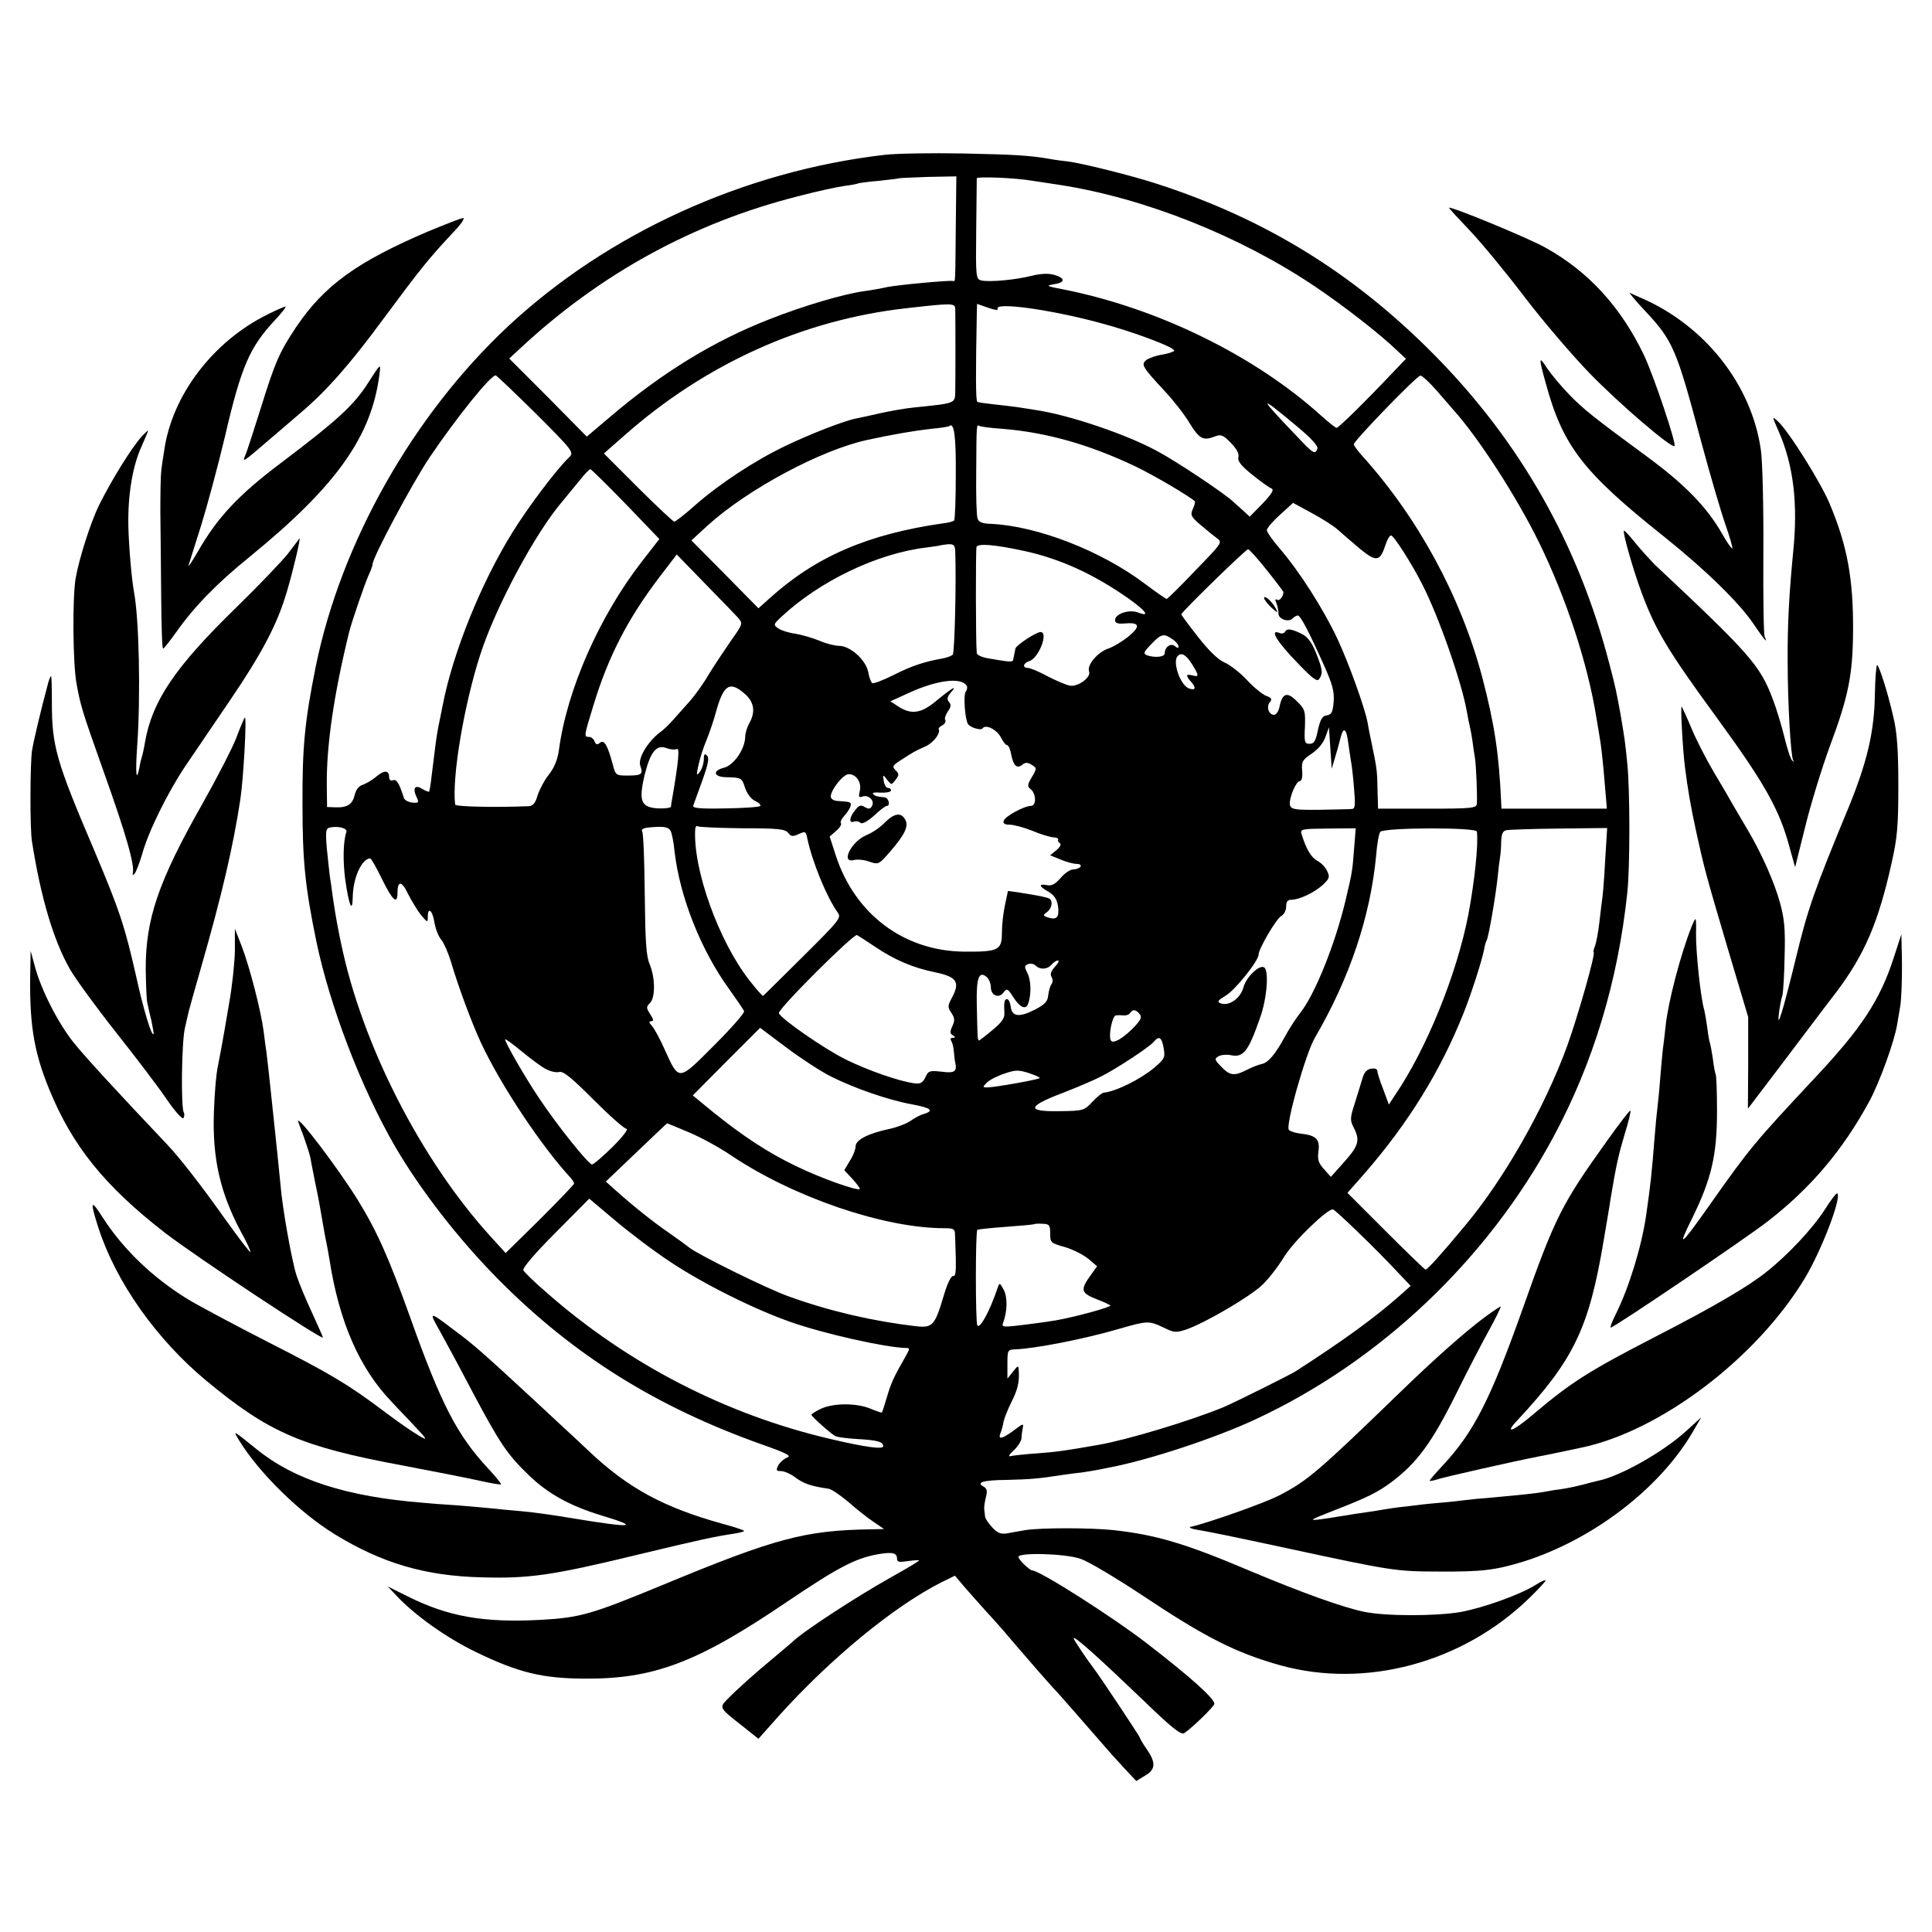 <?xml version="1.0" standalone="no"?>
<!DOCTYPE svg PUBLIC "-//W3C//DTD SVG 20010904//EN"
 "http://www.w3.org/TR/2001/REC-SVG-20010904/DTD/svg10.dtd">
<svg version="1.0" xmlns="http://www.w3.org/2000/svg"
 width="700pt" height="700pt" viewBox="0 0 700 700"
 preserveAspectRatio="xMidYMid meet">
<g transform="translate(0,700) scale(0.1,-0.1)"
fill="#000000" stroke="none">
<path d="M3205 6439 c-509 -59 -1003 -284 -1365 -622 -344 -322 -605 -784
-696 -1232 -40 -199 -49 -292 -48 -500 0 -203 9 -295 50 -495 49 -235 162
-531 286 -745 93 -159 231 -337 378 -485 270 -271 567 -457 949 -593 91 -32
110 -42 93 -48 -11 -4 -26 -17 -32 -28 -9 -18 -8 -21 10 -21 12 0 36 -11 53
-24 28 -21 56 -31 119 -40 10 -1 42 -23 72 -48 29 -26 70 -58 91 -72 l38 -26
-49 -1 c-238 -4 -344 -32 -754 -202 -256 -106 -298 -118 -440 -126 -208 -11
-335 11 -485 86 l-70 35 30 -32 c66 -71 182 -154 290 -206 153 -74 239 -95
390 -96 253 -2 410 57 736 278 185 125 247 157 326 172 56 10 73 6 73 -15 0
-13 8 -14 40 -9 22 3 40 4 40 2 0 -2 -46 -30 -102 -61 -128 -72 -323 -199
-358 -235 -3 -3 -32 -27 -65 -55 -67 -55 -137 -118 -172 -154 -27 -28 -26 -30
56 -94 l59 -47 73 82 c188 209 418 398 590 485 l49 24 32 -38 c18 -21 53 -60
78 -88 62 -68 59 -65 115 -131 48 -56 124 -143 135 -154 7 -6 135 -153 175
-199 17 -20 51 -58 76 -85 l46 -49 31 19 c39 22 41 47 7 96 -14 20 -25 39 -25
42 0 4 -146 224 -167 251 -26 34 -73 104 -73 109 0 12 89 -68 255 -227 98 -95
133 -123 145 -117 23 14 110 97 110 107 -1 20 -88 98 -245 219 -120 93 -388
264 -415 264 -9 0 -50 39 -50 49 0 17 173 12 225 -7 28 -9 130 -70 228 -135
225 -150 336 -206 497 -251 308 -85 659 9 900 243 33 32 60 61 60 65 0 3 -17
-4 -37 -17 -58 -36 -190 -83 -273 -98 -92 -15 -268 -15 -347 1 -77 16 -223 68
-418 150 -231 98 -337 129 -490 146 -85 9 -265 9 -320 0 -22 -4 -53 -9 -68
-12 -21 -3 -34 2 -52 22 -14 15 -26 33 -26 40 -1 8 -2 20 -3 27 -1 6 2 25 6
42 6 22 4 31 -7 38 -30 16 -5 24 82 25 82 2 114 4 203 18 19 3 51 7 70 9 19 3
46 7 60 10 14 3 34 7 45 9 140 27 380 106 525 174 451 210 839 578 1078 1022
145 269 234 565 268 885 10 93 10 370 0 468 -8 82 -9 86 -25 182 -16 86 -17
92 -40 180 -112 432 -323 805 -636 1121 -290 293 -609 490 -1000 617 -91 30
-276 76 -326 82 -19 2 -50 6 -70 10 -74 12 -119 15 -314 19 -110 2 -236 0
-280 -5z m258 -256 c-2 -214 -1 -203 -10 -201 -14 3 -198 -14 -238 -22 -22 -5
-60 -12 -85 -15 -76 -11 -219 -53 -343 -102 -202 -79 -388 -193 -576 -353
l-85 -72 -140 142 -141 141 40 37 c290 270 627 455 1007 551 64 17 138 33 165
37 26 3 51 8 54 10 3 1 37 6 75 9 38 4 70 8 71 9 2 1 49 3 105 5 l103 2 -2
-178z m278 162 c13 -2 58 -9 99 -15 308 -48 650 -184 923 -367 107 -72 238
-174 301 -235 l30 -28 -45 -47 c-107 -113 -199 -203 -206 -203 -5 0 -28 19
-53 41 -242 220 -595 393 -940 461 -58 11 -62 13 -32 18 42 6 43 22 2 34 -21
6 -48 5 -81 -3 -58 -15 -155 -24 -184 -17 -19 5 -20 13 -18 183 1 98 2 182 2
187 1 7 138 2 202 -9z m-280 -463 c1 -26 1 -262 0 -303 -1 -41 0 -40 -146 -55
-33 -3 -89 -13 -125 -21 -36 -8 -75 -17 -87 -19 -43 -8 -169 -57 -258 -100
-111 -53 -238 -137 -327 -215 -36 -32 -70 -59 -75 -59 -4 0 -64 56 -131 123
l-124 124 74 65 c293 259 646 419 1020 461 166 19 178 19 179 -1z m154 -2
c-17 27 184 0 367 -49 122 -32 279 -91 272 -102 -2 -4 -22 -10 -43 -14 -22 -3
-47 -12 -57 -19 -21 -16 -16 -25 66 -113 30 -32 71 -84 90 -116 36 -58 49 -65
93 -48 21 8 29 5 57 -24 21 -22 30 -39 27 -51 -4 -14 9 -31 50 -64 31 -25 62
-47 70 -50 10 -4 1 -19 -32 -54 l-47 -48 -26 24 c-14 12 -31 28 -37 33 -37 33
-205 145 -273 181 -112 61 -321 131 -437 148 -22 4 -53 8 -70 11 -16 2 -54 7
-84 10 -29 3 -57 7 -60 9 -6 4 -6 104 -2 313 l1 42 40 -14 c23 -8 38 -10 35
-5z m-1673 -379 c136 -136 138 -140 120 -158 -44 -41 -152 -185 -206 -273
-114 -184 -215 -435 -252 -625 -2 -11 -6 -31 -9 -45 -10 -47 -14 -72 -19 -114
-3 -22 -8 -66 -12 -96 -3 -30 -8 -56 -9 -58 -2 -2 -12 2 -24 9 -26 17 -37 5
-23 -26 11 -23 10 -25 -14 -23 -15 2 -29 9 -31 18 -17 53 -26 68 -39 63 -8 -3
-14 1 -14 10 0 27 -17 28 -47 3 -15 -13 -38 -26 -50 -30 -13 -4 -24 -18 -28
-37 -8 -33 -27 -46 -70 -44 l-30 1 -1 82 c-1 144 26 328 81 552 8 33 57 177
71 207 8 17 14 34 14 39 0 24 142 290 206 386 98 145 221 298 240 298 3 0 69
-63 146 -139z m3264 83 c27 -31 54 -62 59 -68 92 -102 230 -316 311 -481 98
-200 177 -440 208 -635 3 -19 8 -46 10 -60 8 -43 14 -102 21 -187 l7 -83 -191
0 -191 0 -1 23 c-8 178 -24 283 -69 455 -78 292 -232 576 -435 801 -16 18 -30
37 -30 41 0 13 228 248 241 249 6 1 33 -24 60 -55z m-509 -127 c53 -44 80 -73
76 -83 -8 -22 -15 -18 -73 44 -143 149 -143 156 -3 39z m-1234 -177 c0 -88 -3
-163 -6 -166 -3 -3 -20 -8 -39 -10 -273 -39 -462 -120 -631 -273 l-39 -35
-121 123 -122 123 60 55 c145 131 408 272 577 309 92 20 175 34 229 40 35 3
66 8 68 10 18 16 25 -35 24 -176z m172 166 c158 -13 313 -57 479 -136 65 -31
194 -107 215 -126 2 -2 -1 -15 -7 -28 -10 -22 -7 -28 28 -58 21 -18 48 -40 59
-48 21 -15 19 -17 -78 -117 -54 -57 -101 -103 -104 -103 -3 0 -39 25 -79 55
-159 120 -392 210 -559 217 -29 1 -43 6 -47 19 -4 10 -6 84 -5 166 1 179 1
175 11 170 4 -3 43 -8 87 -11z m-1368 -272 l122 -127 -63 -81 c-154 -198 -272
-465 -301 -684 -5 -35 -17 -64 -36 -88 -16 -20 -34 -54 -41 -75 -8 -29 -17
-39 -32 -40 -123 -5 -266 -2 -267 6 -12 101 33 365 92 546 57 175 201 442 298
554 14 17 41 50 60 73 18 23 36 42 40 42 3 0 61 -57 128 -126z m2581 -94 c16
-14 51 -45 80 -69 59 -48 72 -46 92 15 6 19 15 34 20 34 10 0 76 -104 113
-177 61 -119 144 -358 162 -463 3 -19 8 -42 10 -50 2 -8 7 -33 10 -55 3 -23 7
-50 9 -61 4 -22 9 -137 7 -166 -1 -16 -17 -18 -180 -18 l-178 0 -2 68 c-1 68
-2 76 -21 168 -6 28 -13 62 -15 76 -10 54 -68 215 -110 305 -51 108 -136 241
-207 324 -26 30 -48 61 -48 68 0 7 21 32 48 56 l47 43 68 -37 c37 -20 80 -47
95 -61z m-1387 -78 c4 -105 -2 -367 -9 -374 -5 -5 -22 -11 -38 -14 -64 -11
-112 -27 -177 -60 -38 -19 -72 -32 -77 -29 -4 3 -11 20 -14 39 -8 44 -65 96
-106 96 -15 0 -48 8 -72 19 -25 10 -63 21 -87 25 -23 3 -51 12 -61 19 -19 13
-18 15 13 44 138 128 346 228 522 249 28 4 51 7 52 8 1 1 13 2 27 4 22 1 26
-3 27 -26z m249 2 c133 -29 254 -85 378 -172 65 -46 81 -69 35 -51 -32 12 -83
-5 -83 -28 0 -10 9 -14 33 -12 56 5 61 -9 17 -46 -22 -18 -56 -39 -75 -45 -38
-13 -78 -60 -69 -83 8 -21 -41 -57 -70 -51 -13 2 -50 18 -81 34 -31 17 -63 30
-71 30 -21 0 -17 18 6 25 34 11 70 105 40 105 -16 0 -90 -49 -91 -60 -1 -6 -3
-14 -4 -20 -1 -5 -3 -15 -4 -20 -1 -10 -13 -9 -98 6 -18 4 -33 11 -34 18 -4
37 -4 373 -1 384 5 14 65 9 172 -14z m880 -70 c33 -41 60 -77 60 -79 0 -16
-14 -34 -23 -28 -7 4 -8 0 -2 -13 4 -10 7 -27 7 -36 -1 -21 36 -34 51 -19 6 6
15 11 19 11 10 0 41 -60 93 -176 33 -73 40 -100 37 -137 -3 -38 -8 -46 -25
-49 -16 -2 -23 -14 -32 -53 -8 -40 -14 -50 -30 -50 -18 0 -20 6 -17 62 2 57 0
64 -29 92 -35 36 -53 30 -63 -19 -3 -17 -12 -30 -20 -30 -19 0 -29 29 -15 46
9 11 6 16 -14 23 -14 6 -45 31 -69 57 -24 26 -60 54 -80 63 -24 10 -58 43 -97
93 -34 43 -61 80 -61 82 0 8 234 236 242 236 4 0 35 -34 68 -76z m-1916 -172
c18 -21 18 -22 -26 -84 -24 -35 -61 -90 -81 -123 -19 -33 -51 -77 -69 -97 -18
-20 -44 -49 -58 -65 -14 -16 -36 -38 -51 -48 -44 -35 -79 -94 -69 -120 11 -30
5 -35 -46 -35 -42 0 -44 1 -54 41 -19 70 -31 90 -46 78 -10 -9 -15 -7 -20 5
-3 9 -12 16 -20 16 -19 0 -18 3 16 114 54 178 125 315 240 466 l62 81 101
-104 c56 -57 110 -113 121 -125z m1574 -78 c12 -8 22 -20 22 -26 0 -7 -4 -7
-13 1 -15 12 -37 -3 -37 -26 0 -14 -37 -17 -65 -7 -14 6 -11 12 16 40 37 38
45 40 77 18z m70 -89 c27 -43 27 -49 2 -42 -24 6 -25 -1 -3 -25 18 -21 14 -31
-10 -22 -31 12 -60 97 -40 117 13 14 29 6 51 -28z m-816 -79 c4 -5 2 -16 -3
-22 -9 -11 -3 -99 8 -117 8 -13 48 -25 53 -16 11 16 51 -4 66 -32 8 -16 18
-29 23 -29 5 0 12 -16 15 -35 8 -40 21 -52 41 -35 10 8 18 8 33 -1 19 -12 19
-13 1 -44 -17 -29 -18 -34 -4 -45 20 -17 20 -60 0 -60 -24 0 -92 -37 -98 -53
-4 -10 2 -15 21 -15 15 0 52 -10 82 -22 30 -13 65 -23 77 -24 11 0 19 -4 17
-8 -2 -4 0 -10 6 -13 6 -4 1 -14 -12 -25 l-23 -19 37 -15 c21 -9 47 -16 58
-16 12 0 18 -4 15 -10 -3 -5 -15 -10 -26 -10 -11 0 -32 -14 -46 -31 -19 -22
-33 -30 -50 -26 -31 6 -29 -5 6 -24 20 -12 30 -27 34 -50 6 -41 -3 -53 -34
-44 -21 7 -21 9 -6 20 18 13 23 40 9 49 -9 5 -38 11 -108 22 l-42 6 -11 -52
c-6 -28 -11 -73 -11 -101 0 -62 -13 -68 -137 -67 -218 2 -396 136 -465 349
l-22 68 24 21 c13 11 20 23 17 27 -4 4 2 16 12 27 11 12 21 28 23 36 3 14 -1
15 -49 18 -13 1 -23 8 -23 16 0 24 45 81 65 81 28 0 48 -31 40 -62 -5 -21 -3
-24 10 -19 22 8 46 -16 34 -35 -6 -11 -13 -11 -26 -3 -14 9 -21 6 -35 -12 -21
-26 -23 -48 -4 -41 7 3 18 1 23 -4 6 -6 24 3 49 25 21 20 42 36 47 36 14 0 7
30 -8 31 -29 3 -33 4 -42 12 -4 5 8 7 27 5 19 -1 36 2 38 7 1 6 -4 10 -10 10
-7 0 -14 11 -16 25 -4 24 -3 25 12 5 16 -20 16 -20 31 0 13 17 13 21 0 34 -13
13 -11 17 13 33 51 33 57 37 94 53 31 14 57 49 49 64 -2 2 4 8 13 13 9 5 14
13 11 19 -4 5 1 19 9 31 12 16 13 25 4 35 -8 10 -6 19 8 35 26 29 1 14 -57
-34 -52 -43 -88 -48 -134 -18 l-29 19 66 30 c102 47 190 58 210 27z m-799 -34
c30 -29 34 -63 12 -102 -8 -14 -15 -36 -15 -50 -1 -44 -41 -103 -78 -112 -42
-11 -36 -33 9 -34 55 -1 57 -2 69 -40 7 -20 22 -40 36 -46 13 -6 21 -14 19
-18 -2 -4 -59 -8 -126 -9 -97 -2 -121 1 -117 11 3 7 17 48 33 91 21 59 25 81
17 89 -9 9 -12 6 -12 -13 0 -14 -6 -34 -14 -45 -13 -17 -14 -14 -5 25 5 24 18
65 29 90 10 25 26 71 34 101 28 102 51 115 109 62z m2134 -227 c7 22 15 52 19
68 11 46 22 40 29 -15 4 -29 9 -62 11 -73 2 -11 7 -53 10 -92 5 -58 4 -73 -7
-74 -8 -1 -60 -2 -117 -3 -88 -1 -103 1 -108 16 -6 21 21 88 36 88 6 0 10 15
8 37 -3 33 1 40 34 62 23 15 42 38 50 60 l13 36 5 -75 5 -75 12 40z m-2385 31
c11 7 7 -43 -16 -176 -3 -14 -5 -29 -5 -33 -1 -4 -22 -7 -47 -6 -62 4 -71 26
-48 123 21 83 43 110 80 95 14 -5 30 -6 36 -3z m-1197 -300 c-12 -36 -13 -107
-4 -174 13 -92 26 -123 27 -63 1 70 32 139 63 141 4 0 23 -34 43 -75 37 -76
56 -94 56 -52 0 47 15 47 38 -1 13 -26 34 -60 47 -77 24 -28 25 -29 25 -7 0
38 17 24 24 -20 4 -24 15 -52 25 -63 9 -11 25 -47 35 -80 27 -92 76 -223 109
-294 72 -154 220 -376 325 -489 6 -7 12 -16 12 -20 0 -4 -56 -62 -124 -130
l-124 -122 -51 56 c-255 279 -469 698 -545 1065 -3 13 -7 33 -9 44 -7 34 -16
88 -22 130 -3 22 -7 54 -10 70 -2 17 -7 62 -11 102 -5 64 -4 72 13 75 29 6 62
-3 58 -16z m1175 3 c4 -8 11 -41 14 -74 19 -164 95 -357 198 -499 27 -38 52
-74 54 -80 2 -6 -47 -62 -109 -124 -131 -131 -126 -131 -180 -12 -16 36 -36
73 -45 83 -11 12 -12 17 -2 17 9 0 8 7 -4 25 -15 23 -15 27 -1 41 20 20 19 91
-1 140 -13 30 -16 82 -18 254 -1 118 -5 220 -9 227 -5 8 3 13 25 15 54 5 70 2
78 -13z m261 10 c130 0 154 -3 165 -17 10 -13 16 -14 38 -4 24 11 26 10 31
-16 18 -85 70 -212 110 -268 14 -19 8 -27 -126 -160 -77 -76 -142 -141 -144
-142 -2 -2 -24 23 -49 55 -112 142 -207 407 -197 551 1 7 5 11 10 8 5 -3 78
-6 162 -7z m2215 -75 c-6 -81 -7 -85 -31 -187 -38 -159 -111 -340 -164 -407
-15 -19 -40 -57 -55 -85 -36 -66 -61 -95 -84 -100 -11 -2 -37 -12 -58 -23 -44
-22 -59 -19 -92 16 -22 23 -22 26 -7 35 9 5 29 7 44 4 46 -10 64 13 107 137
25 71 32 170 14 181 -17 11 -65 -35 -75 -73 -11 -40 -53 -69 -83 -57 -13 5
-10 10 18 27 34 19 120 127 120 149 0 21 64 130 82 140 10 5 18 21 18 34 0 18
5 25 19 25 29 0 83 26 114 54 23 22 26 28 16 49 -6 14 -22 31 -36 38 -22 12
-40 41 -57 96 -6 19 -2 20 95 21 l101 1 -6 -75z m445 63 c6 -47 -9 -185 -31
-301 -42 -217 -152 -487 -265 -653 l-23 -35 -21 57 c-12 30 -21 60 -21 66 0 6
-10 9 -22 7 -15 -2 -25 -13 -31 -33 -5 -16 -17 -57 -28 -91 -18 -55 -18 -63
-4 -90 23 -45 18 -65 -34 -123 l-49 -55 -25 28 c-20 22 -24 34 -20 65 6 44 -9
58 -67 64 -17 2 -35 8 -40 13 -14 14 61 278 94 334 126 216 201 439 222 660 3
41 10 80 15 86 13 16 349 17 350 1z m465 -100 c-3 -61 -8 -123 -10 -137 -2
-14 -7 -54 -11 -90 -4 -35 -11 -74 -16 -87 -5 -13 -7 -23 -5 -23 9 0 -57 -232
-96 -340 -81 -222 -228 -482 -371 -652 -81 -98 -135 -158 -142 -158 -3 0 -67
62 -144 139 l-139 139 60 68 c161 185 277 373 361 584 28 70 66 189 74 229 2
13 6 28 9 33 7 10 33 161 40 228 3 30 7 64 9 75 2 11 4 37 4 57 1 26 6 38 19
40 9 2 95 5 191 6 l174 2 -7 -113z m-2646 -317 c71 -48 139 -77 219 -93 77
-16 90 -35 61 -90 -17 -31 -17 -36 -3 -57 12 -18 13 -27 4 -47 -10 -21 -9 -28
1 -34 11 -7 11 -9 0 -9 -8 0 -10 -5 -5 -12 4 -7 8 -24 9 -38 1 -14 3 -29 4
-35 9 -38 0 -44 -48 -38 -44 5 -49 3 -59 -20 -10 -20 -18 -25 -40 -22 -55 7
-169 47 -248 86 -76 37 -236 148 -243 168 -5 14 271 289 283 283 6 -3 35 -22
65 -42z m652 -73 c-14 -15 -18 -27 -12 -37 5 -8 5 -19 0 -25 -4 -5 -10 -23
-12 -40 -2 -24 -12 -34 -48 -53 -57 -29 -84 -26 -88 11 -2 15 -8 27 -13 27
-10 0 -12 -11 -10 -50 2 -18 -10 -35 -43 -62 -25 -21 -47 -38 -49 -38 -3 0 -5
10 -5 23 -1 12 -2 62 -3 110 -2 94 8 121 36 97 8 -7 15 -23 15 -37 0 -30 29
-42 46 -19 12 16 15 15 36 -18 23 -36 45 -46 53 -23 12 32 11 85 -2 110 -12
24 -12 28 2 34 9 3 21 1 28 -6 15 -15 42 -14 57 4 7 8 17 15 23 15 6 0 1 -10
-11 -23z m307 -171 c9 -10 5 -20 -16 -43 -40 -43 -80 -67 -88 -53 -10 16 5 90
18 91 7 1 19 1 29 0 9 -1 19 3 23 9 9 14 20 13 34 -4z m-1119 -226 c85 -43
210 -86 293 -101 70 -13 83 -23 45 -35 -13 -3 -35 -15 -49 -25 -14 -10 -48
-23 -75 -29 -77 -16 -124 -40 -124 -63 0 -11 -9 -35 -21 -53 l-20 -34 30 -32
c16 -18 28 -34 26 -36 -8 -8 -143 40 -231 83 -102 49 -193 109 -302 197 l-72
59 122 123 122 122 96 -72 c52 -39 124 -86 160 -104z m-1031 26 c15 -8 37 -13
47 -10 15 4 45 -21 124 -100 58 -58 112 -106 120 -106 8 0 -14 -29 -50 -65
-36 -35 -69 -64 -75 -64 -13 0 -128 144 -191 239 -51 75 -124 203 -124 214 0
4 27 -16 61 -44 33 -27 73 -57 88 -64z m2237 77 c6 -34 4 -39 -32 -70 -51 -43
-139 -87 -185 -92 -6 0 -25 -16 -41 -33 -30 -32 -33 -33 -120 -34 -120 -2
-117 17 12 66 52 20 115 47 140 60 59 30 175 107 190 125 19 23 29 18 36 -22z
m-449 -109 c-5 -6 -166 -34 -190 -34 -17 0 -18 1 -1 18 9 9 38 24 63 32 40 14
51 14 89 2 24 -8 41 -16 39 -18z m-1270 -197 c43 -18 112 -56 153 -84 225
-151 553 -263 771 -263 34 0 39 -3 39 -22 1 -13 2 -53 3 -89 1 -46 -1 -65 -9
-62 -7 2 -21 -25 -34 -69 -33 -112 -41 -120 -103 -113 -153 18 -310 54 -457
107 -78 27 -334 154 -363 178 -7 6 -40 30 -73 53 -58 40 -125 93 -199 159
l-30 27 110 105 c61 58 111 106 112 106 1 0 37 -15 80 -33z m-67 -470 c119
-79 303 -171 435 -217 119 -42 341 -92 417 -94 15 0 15 -2 0 -29 -43 -75 -53
-96 -68 -147 -9 -30 -17 -56 -19 -58 -1 -1 -19 5 -41 14 -50 21 -134 21 -179
0 -19 -9 -35 -19 -35 -22 0 -6 67 -66 86 -77 7 -4 44 -9 82 -11 71 -4 92 -10
92 -26 0 -12 -63 -4 -190 26 -379 88 -736 272 -1031 532 -43 37 -80 73 -83 80
-3 8 43 62 117 136 l122 123 95 -80 c52 -44 142 -112 200 -150z m2492 107 c46
-44 107 -106 136 -137 l53 -56 -38 -34 c-94 -83 -203 -162 -378 -275 -24 -15
-219 -112 -261 -130 -121 -50 -350 -119 -454 -137 -114 -20 -153 -26 -225 -31
-44 -3 -87 -8 -95 -10 -8 -3 -3 7 13 21 15 14 27 34 28 43 0 9 2 25 4 35 4 21
5 22 -35 -8 -40 -29 -55 -32 -45 -7 4 9 9 28 11 41 3 13 15 44 28 70 23 45 30
74 27 116 -1 19 -3 18 -21 -5 l-20 -25 0 53 c0 50 1 52 28 53 75 3 253 38 379
75 101 29 106 29 159 4 38 -19 45 -19 82 -7 71 25 231 119 276 162 24 23 59
69 79 102 35 57 160 177 177 171 5 -2 46 -39 92 -84z m-1117 -3 c0 -33 2 -35
52 -49 28 -8 66 -27 85 -42 l33 -28 -21 -29 c-42 -58 -39 -68 26 -93 19 -7 38
-16 43 -20 6 -5 -128 -42 -198 -54 -35 -6 -118 -17 -158 -21 -31 -3 -38 -1
-33 11 16 42 17 93 3 120 -14 27 -16 27 -22 9 -29 -86 -65 -152 -74 -137 -7
12 -7 339 0 346 2 2 49 7 104 11 55 4 101 8 103 10 1 1 15 2 30 1 24 -1 27 -5
27 -35z"/>
<path d="M4580 4833 c0 -5 12 -20 26 -34 24 -21 26 -22 16 -3 -13 25 -42 50
-42 37z"/>
<path d="M4655 4710 c-3 -5 -12 -7 -20 -3 -37 14 -8 -33 71 -114 52 -54 67
-64 74 -53 14 22 12 34 -12 95 -17 41 -31 59 -55 70 -36 17 -50 19 -58 5z"/>
<path d="M3205 4019 c-16 -17 -46 -37 -66 -45 -54 -22 -95 -103 -45 -90 13 3
38 1 56 -6 32 -11 35 -10 72 33 56 64 71 95 58 119 -15 28 -40 24 -75 -11z"/>
<path d="M5250 6247 c0 -2 34 -39 76 -83 41 -43 130 -151 197 -239 67 -88 174
-213 237 -278 109 -112 297 -273 307 -263 8 7 -74 251 -110 328 -83 174 -201
304 -358 391 -62 35 -349 153 -349 144z"/>
<path d="M1550 6161 c-257 -110 -375 -195 -477 -346 -60 -90 -76 -126 -127
-290 -26 -82 -51 -161 -57 -174 -12 -29 -11 -28 96 64 38 33 86 73 105 90 91
77 179 176 300 341 135 182 164 218 252 312 27 28 44 52 36 52 -7 0 -65 -23
-128 -49z"/>
<path d="M5960 5874 c103 -110 114 -138 205 -479 31 -115 70 -248 86 -294 16
-46 28 -86 25 -88 -2 -2 -19 22 -37 54 -54 95 -135 178 -268 276 -199 146
-237 177 -287 229 -28 29 -63 71 -78 93 -31 48 -32 42 -5 -55 62 -227 135
-321 429 -555 150 -120 273 -240 325 -318 21 -31 40 -57 42 -57 2 0 1 5 -3 12
-4 6 -6 144 -5 307 1 164 -3 329 -9 370 -33 237 -203 452 -435 552 -16 7 -34
15 -40 18 -5 3 19 -27 55 -65z"/>
<path d="M970 5861 c-199 -98 -347 -294 -375 -493 -5 -29 -10 -64 -11 -78 -2
-14 -3 -79 -3 -145 1 -66 2 -204 3 -307 1 -104 3 -188 7 -188 3 0 24 27 47 59
64 91 146 176 267 274 314 256 442 436 470 662 5 40 5 40 -43 -35 -51 -79
-111 -134 -311 -285 -157 -118 -233 -199 -305 -325 -21 -36 -36 -58 -33 -49 3
9 23 74 46 146 22 71 61 216 86 321 59 254 89 324 183 424 24 26 41 48 36 47
-5 0 -34 -13 -64 -28z"/>
<path d="M6444 5438 c54 -122 71 -262 53 -438 -14 -143 -21 -261 -20 -395 0
-149 11 -343 20 -360 4 -7 3 -7 -4 0 -6 6 -18 44 -28 85 -10 41 -29 104 -43
140 -46 120 -82 161 -423 481 -19 19 -52 55 -74 82 -21 26 -39 46 -41 44 -6
-5 34 -144 63 -222 51 -138 96 -213 273 -455 175 -240 228 -334 265 -474 l19
-68 37 148 c20 82 60 211 88 288 69 184 84 262 85 421 1 189 -21 307 -84 458
-32 78 -152 269 -189 301 -21 19 -21 19 3 -36z"/>
<path d="M513 5418 c-36 -40 -107 -154 -154 -248 -30 -61 -73 -195 -85 -266
-12 -72 -10 -308 3 -379 14 -80 22 -105 93 -305 88 -246 119 -355 111 -385 -2
-7 1 -7 7 0 5 6 17 37 27 70 22 81 92 223 157 320 30 44 103 152 163 240 114
168 170 274 204 390 22 73 52 200 46 194 -1 -2 -20 -26 -41 -54 -21 -27 -105
-115 -187 -195 -224 -218 -306 -340 -332 -491 -3 -19 -8 -42 -11 -51 -3 -9 -7
-26 -9 -39 -11 -57 -15 -22 -8 77 13 185 7 465 -12 562 -8 46 -18 156 -20 237
-2 112 15 217 49 290 13 30 24 55 22 55 -1 0 -12 -10 -23 -22z"/>
<path d="M6793 4483 c-2 -134 -28 -244 -95 -408 -127 -307 -148 -368 -192
-550 -47 -192 -70 -267 -60 -191 3 21 8 48 12 60 3 11 7 76 8 142 3 98 -1 136
-17 194 -20 73 -66 177 -115 260 -15 25 -37 63 -50 85 -12 22 -45 78 -73 125
-28 47 -65 119 -82 160 -17 41 -34 77 -36 80 -5 5 4 -161 12 -220 10 -80 21
-143 41 -235 28 -128 36 -158 112 -415 l76 -255 0 -166 -1 -166 126 166 c69
91 156 207 194 256 103 137 153 253 201 470 21 93 24 136 24 282 0 127 -5 192
-18 245 -21 92 -52 188 -59 188 -3 0 -7 -48 -8 -107z"/>
<path d="M171 4512 c-21 -78 -50 -198 -55 -232 -7 -46 -8 -285 0 -330 32 -203
78 -357 137 -461 20 -35 95 -138 167 -229 72 -91 155 -200 184 -243 30 -44 57
-74 61 -68 3 6 4 15 1 20 -11 18 -8 256 4 306 6 28 13 57 15 65 2 8 22 80 45
160 74 258 115 433 141 605 11 73 24 302 16 295 -3 -3 -17 -36 -31 -74 -15
-38 -70 -145 -123 -239 -160 -282 -206 -418 -205 -602 1 -55 3 -109 6 -120 2
-11 9 -40 15 -65 5 -24 9 -46 7 -47 -7 -7 -36 89 -61 202 -42 187 -61 245
-154 465 -138 323 -153 378 -153 533 0 53 -1 97 -3 97 -3 0 -9 -17 -14 -38z"/>
<path d="M6129 3643 c-41 -104 -85 -274 -94 -359 -3 -27 -7 -65 -10 -84 -2
-19 -7 -69 -10 -110 -3 -41 -8 -88 -10 -105 -2 -16 -7 -64 -10 -105 -11 -140
-15 -173 -31 -285 -17 -115 -63 -263 -110 -357 -14 -27 -21 -48 -18 -48 12 0
488 322 569 385 156 121 272 258 368 435 37 68 92 220 101 280 3 19 8 46 10
59 6 26 9 140 6 216 l-1 50 -28 -86 c-49 -151 -115 -253 -285 -434 -220 -235
-238 -257 -381 -460 -108 -153 -120 -161 -64 -49 70 143 90 229 90 387 0 70
-2 131 -5 135 -2 4 -7 29 -10 56 -4 27 -9 52 -10 55 -2 3 -7 29 -10 56 -4 28
-9 57 -11 65 -13 41 -31 211 -30 278 1 28 0 52 -2 52 -2 0 -8 -12 -14 -27z"/>
<path d="M851 3554 c-1 -44 -10 -130 -21 -190 -10 -60 -21 -122 -24 -139 -3
-16 -10 -55 -16 -85 -7 -30 -13 -107 -15 -170 -6 -168 23 -293 99 -435 21 -37
35 -69 33 -71 -2 -2 -41 49 -87 113 -90 127 -170 230 -216 278 -181 191 -293
313 -336 366 -57 71 -120 194 -142 279 l-15 55 -1 -60 c-5 -198 11 -302 68
-441 84 -206 201 -351 420 -521 113 -87 572 -391 572 -379 0 2 -18 43 -40 91
-22 47 -47 107 -55 132 -17 50 -52 245 -59 333 -3 30 -8 80 -11 110 -3 30 -8
73 -10 95 -17 163 -27 254 -30 275 -2 14 -7 48 -10 75 -10 75 -51 233 -79 306
l-25 64 0 -81z"/>
<path d="M5823 2867 c-164 -229 -188 -275 -305 -606 -118 -332 -178 -450 -291
-571 -26 -28 -47 -52 -47 -55 0 -2 12 0 28 5 22 8 284 67 372 84 23 4 88 18
150 31 286 60 635 324 810 615 60 100 133 291 117 306 -3 3 -23 -23 -45 -58
-45 -70 -134 -165 -214 -228 -65 -52 -188 -124 -398 -232 -248 -128 -307 -166
-448 -285 -69 -59 -103 -71 -56 -21 206 221 261 335 314 651 11 66 23 134 25
151 21 126 29 161 51 235 14 45 24 85 21 87 -2 2 -40 -47 -84 -109z"/>
<path d="M1080 2938 c0 -2 9 -26 20 -55 10 -28 21 -62 24 -75 2 -13 11 -57 19
-98 9 -41 18 -91 21 -110 3 -19 10 -57 15 -85 6 -27 12 -63 15 -80 35 -225
109 -394 226 -515 3 -3 34 -37 70 -74 62 -66 63 -68 25 -46 -22 13 -74 49
-115 80 -138 104 -200 141 -428 257 -125 64 -256 134 -292 156 -127 78 -234
181 -308 296 -44 69 -47 61 -15 -39 64 -196 209 -402 391 -553 226 -187 342
-238 707 -306 116 -22 243 -47 283 -56 40 -9 75 -15 77 -13 2 2 -19 28 -46 57
-112 120 -170 232 -280 540 -81 227 -124 322 -195 437 -72 115 -214 302 -214
282z"/>
<path d="M5380 2228 c-75 -56 -183 -152 -313 -278 -291 -282 -331 -316 -432
-368 -51 -27 -261 -101 -321 -114 -10 -2 4 -8 31 -12 28 -4 172 -34 320 -66
376 -81 393 -84 550 -84 154 -1 202 5 301 35 254 79 499 266 619 474 l29 50
-57 -52 c-83 -75 -239 -163 -317 -178 -8 -2 -34 -8 -58 -15 -24 -6 -57 -13
-73 -15 -17 -2 -42 -6 -57 -9 -29 -6 -88 -12 -197 -22 -38 -3 -81 -7 -95 -9
-14 -2 -56 -7 -95 -10 -38 -3 -88 -9 -110 -12 -22 -2 -51 -6 -65 -8 -14 -2
-38 -6 -55 -9 -16 -2 -50 -8 -75 -11 -25 -4 -52 -9 -62 -10 -9 -2 -38 -6 -65
-10 -43 -5 -37 -2 52 33 116 45 157 65 205 101 94 70 148 144 236 321 40 81
94 185 119 230 25 46 44 84 42 86 -1 1 -27 -16 -57 -38z"/>
<path d="M1590 2184 c18 -32 71 -130 117 -218 104 -196 130 -235 210 -312 70
-67 148 -110 263 -145 142 -43 114 -46 -100 -11 -69 12 -156 24 -195 27 -38 3
-86 8 -105 10 -19 2 -75 7 -125 11 -49 3 -103 7 -120 9 -279 22 -468 83 -605
194 -88 71 -87 71 -63 31 73 -118 219 -261 346 -339 171 -105 328 -151 532
-156 172 -5 256 7 565 82 229 55 280 66 348 76 19 3 36 7 38 10 2 2 -33 14
-78 26 -213 59 -342 129 -483 262 -33 31 -74 70 -91 85 -17 16 -80 74 -140
130 -155 143 -191 175 -259 225 -89 68 -92 68 -55 3z"/>
</g>
</svg>
